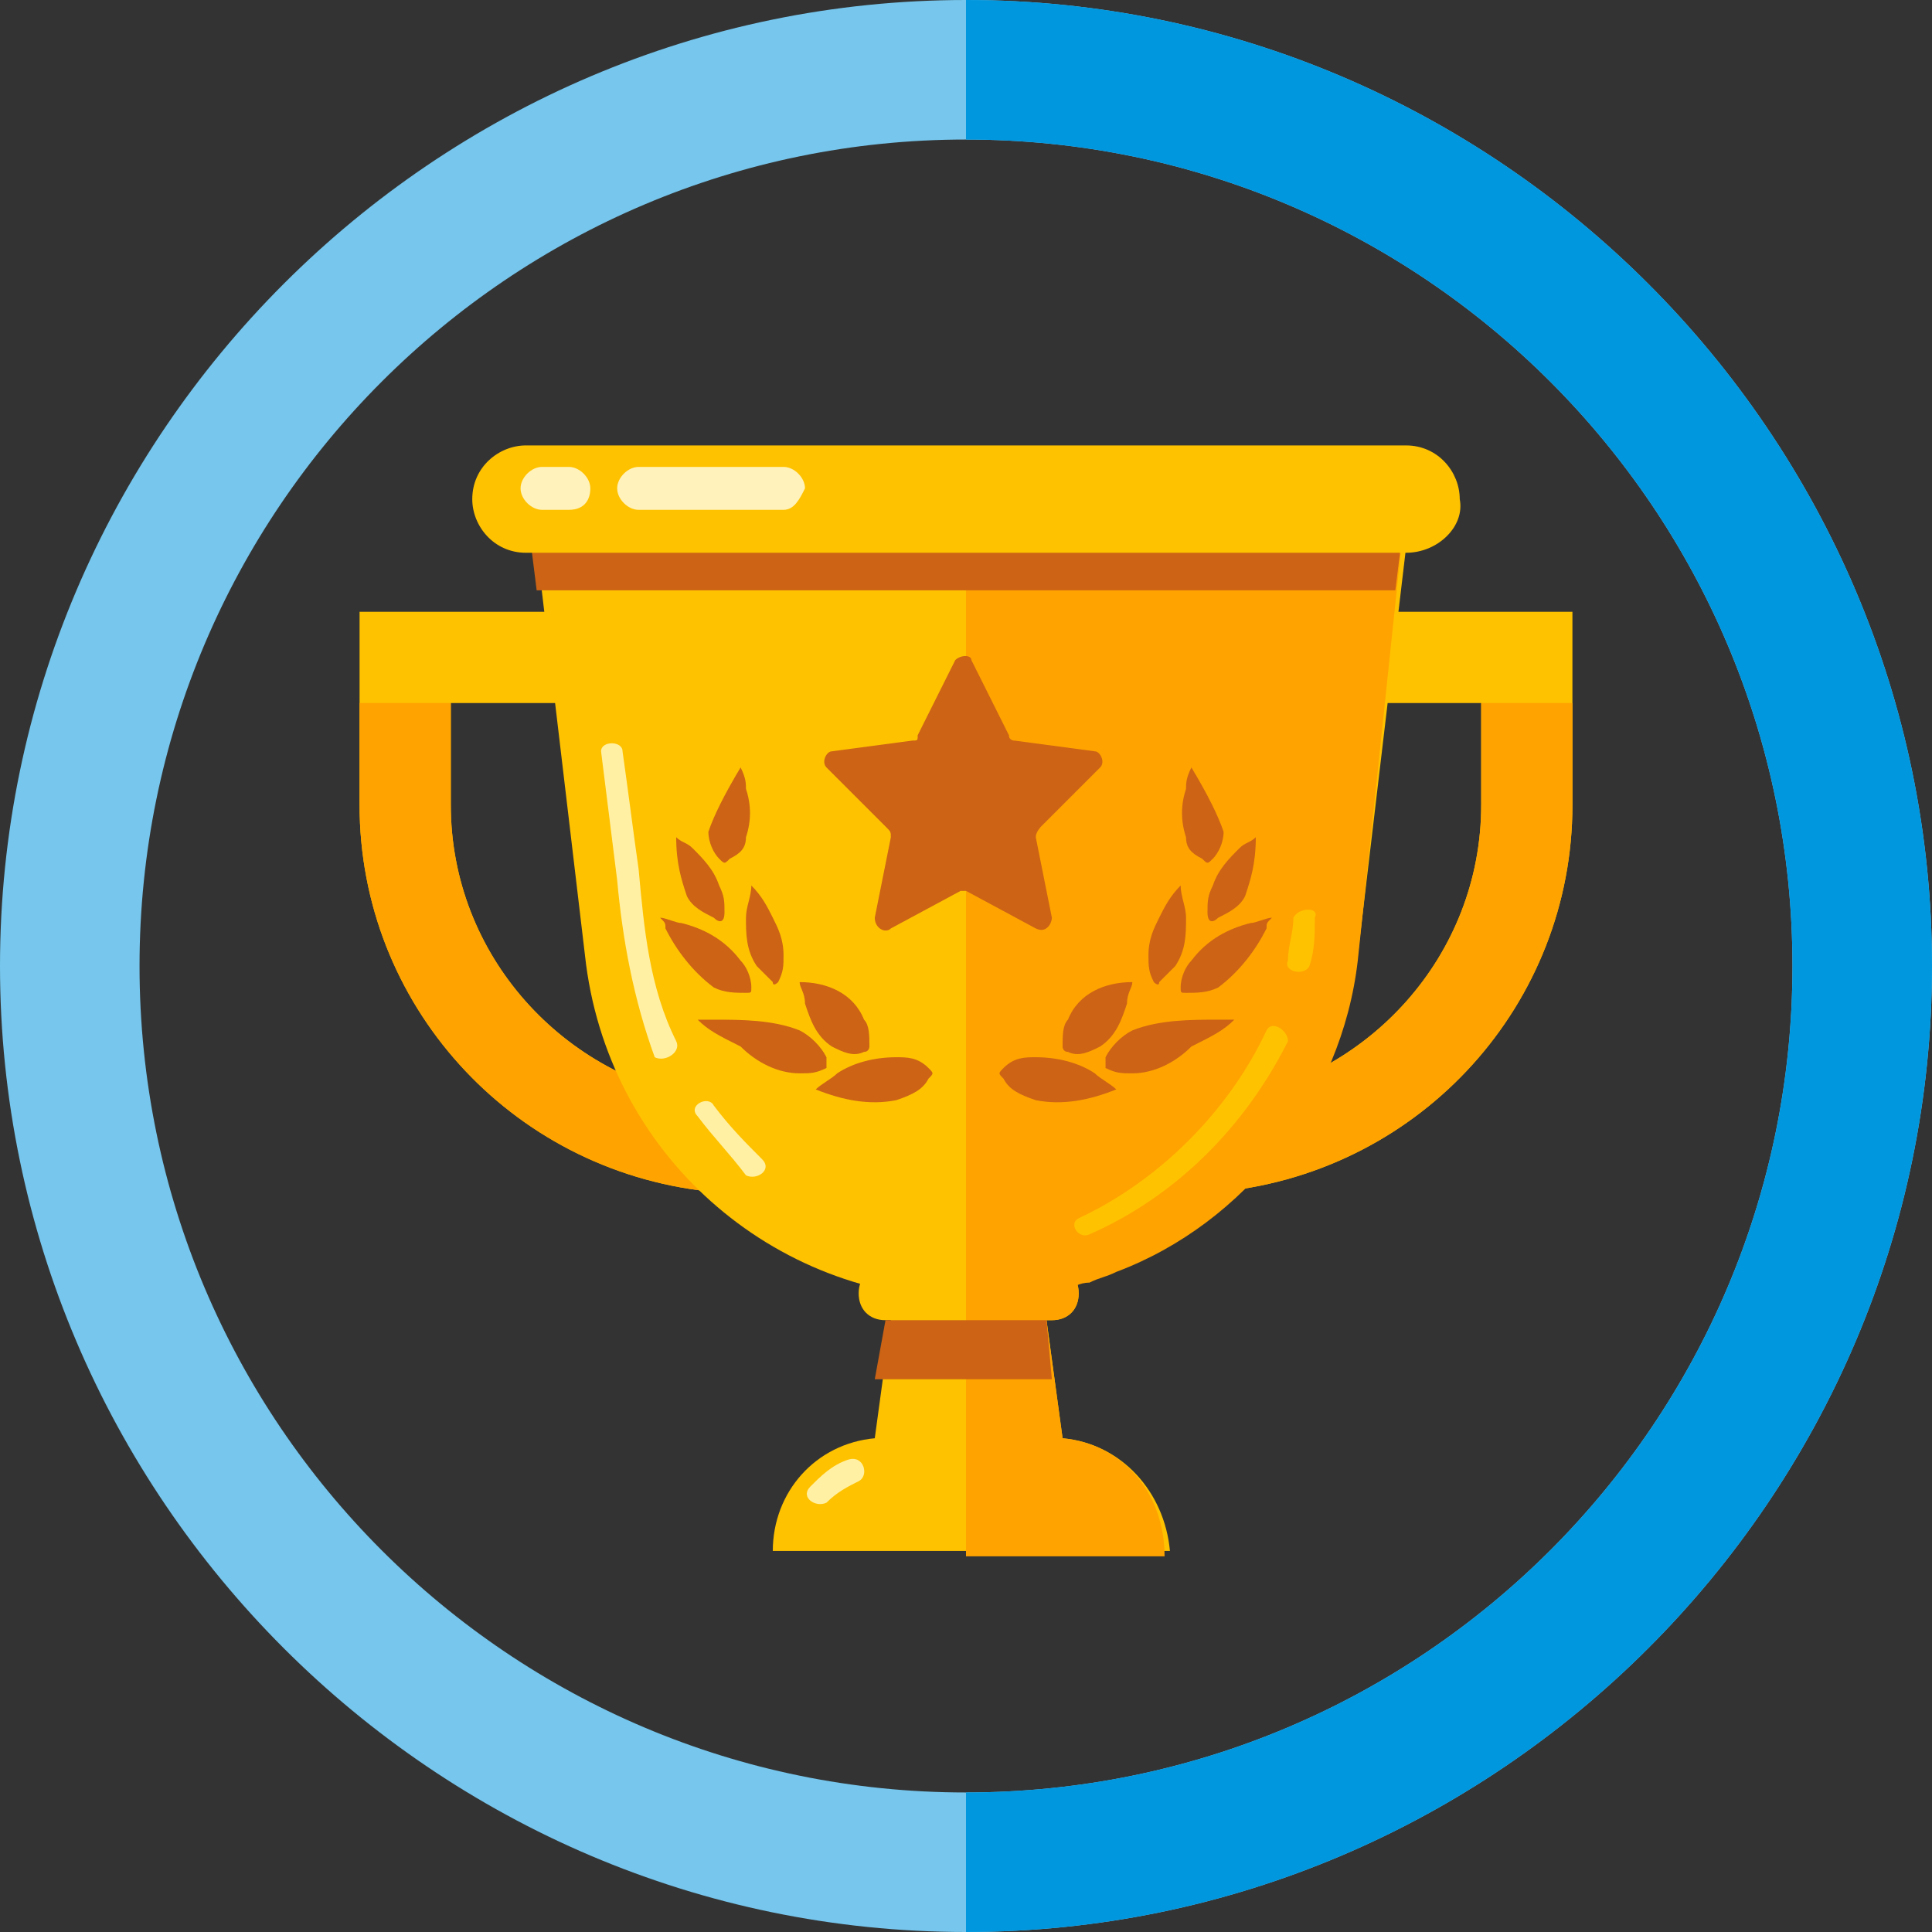 <svg version="1.1"
	 xmlns="http://www.w3.org/2000/svg" xmlns:xlink="http://www.w3.org/1999/xlink" xmlns:a="http://ns.adobe.com/AdobeSVGViewerExtensions/3.0/"
	 x="0px" y="0px" width="36px" height="36px" viewBox="0 0 36 36" style="enable-background:new 0 0 36 36;" xml:space="preserve">
<rect x="0" y="0" width="36" height="36" fill="#333333" stroke="none"/>
<style type="text/css">
	.st0{fill:#FFC200;}
	.st1{fill:#FFA300;}
	.st2{fill:#CC6315;}
	.st3{fill:#FFF0A4;}
	.st4{fill:#FFF2BB;}
	.st5{fill:#76C6ED;}
	.st6{clip-path:url(#SVGID_2_);}
	.st7{fill:#0097DF;}
	.st8{clip-path:url(#SVGID_4_);}
</style>
<defs>
</defs>
<g>
	<g>
		<g>
			<g>
				<path class="st0" d="M13.2,20.5c-2.7-0.4-4.8-2.7-4.8-5.5v-1.9h4.8v-1.7H6.7V15c0,3.7,2.8,6.8,6.5,7.2V20.5z"/>
				<path class="st1" d="M6.7,13.1V15c0,3.7,2.8,6.8,6.5,7.2v-1.7c-2.7-0.4-4.8-2.7-4.8-5.5v-1.9H6.7z"/>
				<path class="st0" d="M22.8,20.5c2.7-0.4,4.8-2.7,4.8-5.5v-1.9h-4.8v-1.7h6.5V15c0,3.7-2.8,6.8-6.5,7.2V20.5z"/>
				<path class="st1" d="M29.3,13.1V15c0,3.7-2.8,6.8-6.5,7.2v-1.7c2.7-0.4,4.8-2.7,4.8-5.5v-1.9H29.3z"/>
				<path class="st0" d="M19.8,26.8l-0.3-2.2h0.1c0.3,0,0.5-0.2,0.5-0.5c0-0.3-0.2-0.5-0.5-0.5h-3.1c-0.3,0-0.5,0.2-0.5,0.5
					c0,0.3,0.2,0.5,0.5,0.5h0.1l-0.3,2.2c-1.1,0.1-1.9,1-1.9,2.1v0h7.4v0C21.7,27.8,20.9,26.9,19.8,26.8z"/>
				<path class="st0" d="M18.1,24.2h-0.1c-3.6,0-6.7-2.7-7.1-6.4l-0.9-7.6l0.1,0c0.3-0.1,15.7-0.1,16,0l0.1,0l-0.9,7.6
					C24.8,21.5,21.7,24.2,18.1,24.2z"/>
				<path class="st1" d="M26.1,10.3L26.1,10.3c-2.8,0-5.4-0.1-8.1-0.1v14h0.1c0.6,0,1.2-0.1,1.8-0.2c0.1,0,0.2-0.1,0.4-0.1
					c0.2-0.1,0.3-0.1,0.5-0.2c2.4-0.9,4.2-3.2,4.5-5.8L26.1,10.3z"/>
				<path class="st1" d="M19.8,26.8l-0.3-2.2h0.1c0.3,0,0.5-0.2,0.5-0.5c0-0.3-0.2-0.5-0.5-0.5H18V29h3.7v0
					C21.7,27.8,20.9,26.9,19.8,26.8z"/>
				<polygon class="st2" points="19.6,25.7 19.5,24.6 16.5,24.6 16.3,25.7 				"/>
				<g>
					<path class="st3" d="M12.6,19.4c-0.5-1-0.6-2.1-0.7-3.2c-0.1-0.7-0.2-1.5-0.3-2.2c0-0.2-0.4-0.2-0.4,0c0.1,0.8,0.2,1.6,0.3,2.4
						c0.1,1.1,0.3,2.2,0.7,3.3C12.4,19.8,12.7,19.6,12.6,19.4L12.6,19.4z"/>
				</g>
				<g>
					<path class="st3" d="M14.2,21.6c-0.3-0.3-0.6-0.6-0.9-1c-0.1-0.2-0.5,0-0.3,0.2c0.3,0.4,0.6,0.7,0.9,1.1
						C14.1,22,14.4,21.8,14.2,21.6L14.2,21.6z"/>
				</g>
				<g>
					<path class="st0" d="M23.6,19.2c-0.7,1.5-2,2.8-3.5,3.5c-0.2,0.1,0,0.4,0.2,0.3c1.6-0.7,2.9-2,3.7-3.6
						C24,19.2,23.7,19,23.6,19.2L23.6,19.2z"/>
				</g>
				<g>
					<path class="st0" d="M24.1,17.1c0,0.3-0.1,0.5-0.1,0.8c-0.1,0.2,0.3,0.3,0.4,0.1c0.1-0.3,0.1-0.6,0.1-0.9
						C24.6,16.9,24.2,16.9,24.1,17.1L24.1,17.1z"/>
				</g>
				<g>
					<path class="st3" d="M15.8,27.2c-0.3,0.1-0.5,0.3-0.7,0.5c-0.2,0.2,0.1,0.4,0.3,0.3c0.2-0.2,0.4-0.3,0.6-0.4
						C16.2,27.5,16.1,27.1,15.8,27.2L15.8,27.2z"/>
				</g>
			</g>
			<path class="st2" d="M26.1,10.2L26,11H10l-0.1-0.8l0.1,0C10.2,10.1,25.8,10.1,26.1,10.2L26.1,10.2z"/>
			<path class="st0" d="M26.2,10.3H9.8c-0.6,0-1-0.5-1-1l0,0c0-0.6,0.5-1,1-1h16.4c0.6,0,1,0.5,1,1l0,0
				C27.3,9.8,26.8,10.3,26.2,10.3z"/>
			<path class="st4" d="M10.6,9.5h-0.5c-0.2,0-0.4-0.2-0.4-0.4l0,0c0-0.2,0.2-0.4,0.4-0.4h0.5c0.2,0,0.4,0.2,0.4,0.4l0,0
				C11,9.3,10.9,9.5,10.6,9.5z"/>
			<path class="st4" d="M14.6,9.5h-2.7c-0.2,0-0.4-0.2-0.4-0.4l0,0c0-0.2,0.2-0.4,0.4-0.4h2.7c0.2,0,0.4,0.2,0.4,0.4l0,0
				C14.9,9.3,14.8,9.5,14.6,9.5z"/>
		</g>
		<g>
			<g>
				<g id="_x35_2CFjl_4_">
					<g>
						<path class="st2" d="M23,19c-0.1,0-0.2,0-0.3,0c-0.5,0-1.1,0-1.6,0.2c-0.2,0.1-0.4,0.3-0.5,0.5c0,0.1,0,0.1,0,0.2
							c0.2,0.1,0.3,0.1,0.5,0.1c0.4,0,0.8-0.2,1.1-0.5C22.6,19.3,22.8,19.2,23,19C23,19,23,19,23,19z"/>
						<path class="st2" d="M20.8,20.3c-0.1-0.1-0.3-0.2-0.4-0.3c-0.3-0.2-0.7-0.3-1.1-0.3c-0.2,0-0.4,0-0.6,0.2
							c-0.1,0.1-0.1,0.1,0,0.2c0.1,0.2,0.3,0.3,0.6,0.4C19.8,20.6,20.3,20.5,20.8,20.3C20.8,20.4,20.8,20.3,20.8,20.3z"/>
						<path class="st2" d="M23.7,17.1c-0.1,0-0.3,0.1-0.4,0.1c-0.4,0.1-0.8,0.3-1.1,0.7c-0.1,0.1-0.2,0.3-0.2,0.5
							c0,0.1,0,0.1,0.1,0.1c0.2,0,0.4,0,0.6-0.1c0.4-0.3,0.7-0.7,0.9-1.1C23.6,17.2,23.6,17.2,23.7,17.1z"/>
						<path class="st2" d="M21.1,18.3C21.1,18.3,21.1,18.3,21.1,18.3c-0.5,0-1,0.2-1.2,0.7c-0.1,0.1-0.1,0.3-0.1,0.5
							c0,0,0,0.1,0.1,0.1c0.2,0.1,0.4,0,0.6-0.1c0.3-0.2,0.4-0.5,0.5-0.8C21,18.5,21.1,18.4,21.1,18.3z"/>
						<path class="st2" d="M22.2,14.3c-0.1,0.2-0.1,0.3-0.1,0.4c-0.1,0.3-0.1,0.6,0,0.9c0,0.2,0.1,0.3,0.3,0.4
							c0.1,0.1,0.1,0.1,0.2,0c0.1-0.1,0.2-0.3,0.2-0.5C22.7,15.2,22.5,14.8,22.2,14.3C22.2,14.4,22.2,14.4,22.2,14.3z"/>
						<path class="st2" d="M22,16.5c-0.2,0.2-0.3,0.4-0.4,0.6c-0.1,0.2-0.2,0.4-0.2,0.7c0,0.2,0,0.3,0.1,0.5c0,0,0.1,0.1,0.1,0
							c0.1-0.1,0.2-0.2,0.3-0.3c0.2-0.3,0.2-0.6,0.2-0.9C22.1,16.9,22,16.7,22,16.5C22,16.5,22,16.5,22,16.5z"/>
						<path class="st2" d="M23.4,15.6c-0.1,0.1-0.2,0.1-0.3,0.2c-0.2,0.2-0.4,0.4-0.5,0.7c-0.1,0.2-0.1,0.3-0.1,0.5
							c0,0.2,0.1,0.2,0.2,0.1c0.2-0.1,0.4-0.2,0.5-0.4C23.3,16.4,23.4,16.1,23.4,15.6C23.4,15.7,23.4,15.7,23.4,15.6z"/>
					</g>
				</g>
				<g id="_x35_2CFjl_3_">
					<g>
						<path class="st2" d="M13,19c0.1,0,0.2,0,0.3,0c0.5,0,1.1,0,1.6,0.2c0.2,0.1,0.4,0.3,0.5,0.5c0,0.1,0,0.1,0,0.2
							c-0.2,0.1-0.3,0.1-0.5,0.1c-0.4,0-0.8-0.2-1.1-0.5C13.4,19.3,13.2,19.2,13,19C13,19,13,19,13,19z"/>
						<path class="st2" d="M15.2,20.3c0.1-0.1,0.3-0.2,0.4-0.3c0.3-0.2,0.7-0.3,1.1-0.3c0.2,0,0.4,0,0.6,0.2c0.1,0.1,0.1,0.1,0,0.2
							c-0.1,0.2-0.3,0.3-0.6,0.4C16.2,20.6,15.7,20.5,15.2,20.3C15.2,20.4,15.2,20.3,15.2,20.3z"/>
						<path class="st2" d="M12.3,17.1c0.1,0,0.3,0.1,0.4,0.1c0.4,0.1,0.8,0.3,1.1,0.7c0.1,0.1,0.2,0.3,0.2,0.5c0,0.1,0,0.1-0.1,0.1
							c-0.2,0-0.4,0-0.6-0.1c-0.4-0.3-0.7-0.7-0.9-1.1C12.4,17.2,12.4,17.2,12.3,17.1z"/>
						<path class="st2" d="M14.9,18.3C14.9,18.3,14.9,18.3,14.9,18.3c0.5,0,1,0.2,1.2,0.7c0.1,0.1,0.1,0.3,0.1,0.5
							c0,0,0,0.1-0.1,0.1c-0.2,0.1-0.4,0-0.6-0.1c-0.3-0.2-0.4-0.5-0.5-0.8C15,18.5,14.9,18.4,14.9,18.3z"/>
						<path class="st2" d="M13.8,14.3c0.1,0.2,0.1,0.3,0.1,0.4c0.1,0.3,0.1,0.6,0,0.9c0,0.2-0.1,0.3-0.3,0.4c-0.1,0.1-0.1,0.1-0.2,0
							c-0.1-0.1-0.2-0.3-0.2-0.5C13.3,15.2,13.5,14.8,13.8,14.3C13.8,14.4,13.8,14.4,13.8,14.3z"/>
						<path class="st2" d="M14,16.5c0.2,0.2,0.3,0.4,0.4,0.6c0.1,0.2,0.2,0.4,0.2,0.7c0,0.2,0,0.3-0.1,0.5c0,0-0.1,0.1-0.1,0
							c-0.1-0.1-0.2-0.2-0.3-0.3c-0.2-0.3-0.2-0.6-0.2-0.9C13.9,16.9,14,16.7,14,16.5C14,16.5,14,16.5,14,16.5z"/>
						<path class="st2" d="M12.6,15.6c0.1,0.1,0.2,0.1,0.3,0.2c0.2,0.2,0.4,0.4,0.5,0.7c0.1,0.2,0.1,0.3,0.1,0.5
							c0,0.2-0.1,0.2-0.2,0.1c-0.2-0.1-0.4-0.2-0.5-0.4C12.7,16.4,12.6,16.1,12.6,15.6C12.6,15.7,12.6,15.7,12.6,15.6z"/>
					</g>
				</g>
			</g>
			<path class="st2" d="M17.9,16.6l-1.3,0.7c-0.1,0.1-0.3,0-0.3-0.2l0.3-1.5c0-0.1,0-0.1-0.1-0.2l-1.1-1.1c-0.1-0.1,0-0.3,0.1-0.3
				l1.5-0.2c0.1,0,0.1,0,0.1-0.1l0.7-1.4c0.1-0.1,0.3-0.1,0.3,0l0.7,1.4c0,0.1,0.1,0.1,0.1,0.1l1.5,0.2c0.1,0,0.2,0.2,0.1,0.3
				l-1.1,1.1c0,0-0.1,0.1-0.1,0.2l0.3,1.5c0,0.1-0.1,0.3-0.3,0.2l-1.3-0.7C18,16.6,18,16.6,17.9,16.6z"/>
		</g>
	</g>
	<g>
		<g>
			<path class="st5" d="M18,36C8.1,36,0,27.9,0,18S8.1,0,18,0s18,8.1,18,18S27.9,36,18,36z M18,2.6C9.5,2.6,2.6,9.5,2.6,18
				c0,8.5,6.9,15.4,15.4,15.4c8.5,0,15.4-6.9,15.4-15.4C33.4,9.5,26.5,2.6,18,2.6z"/>
		</g>
		<g>
			<defs>
				<rect id="SVGID_1_" x="18" width="18" height="36"/>
			</defs>
			<clipPath id="SVGID_2_">
				<use xlink:href="#SVGID_1_"  style="overflow:visible;"/>
			</clipPath>
			<g class="st6">
				<path class="st7" d="M18,36C8.1,36,0,27.9,0,18S8.1,0,18,0s18,8.1,18,18S27.9,36,18,36z M18,2.6C9.5,2.6,2.6,9.5,2.6,18
					c0,8.5,6.9,15.4,15.4,15.4c8.5,0,15.4-6.9,15.4-15.4C33.4,9.5,26.5,2.6,18,2.6z"/>
			</g>
		</g>
	</g>
</g>
</svg>
